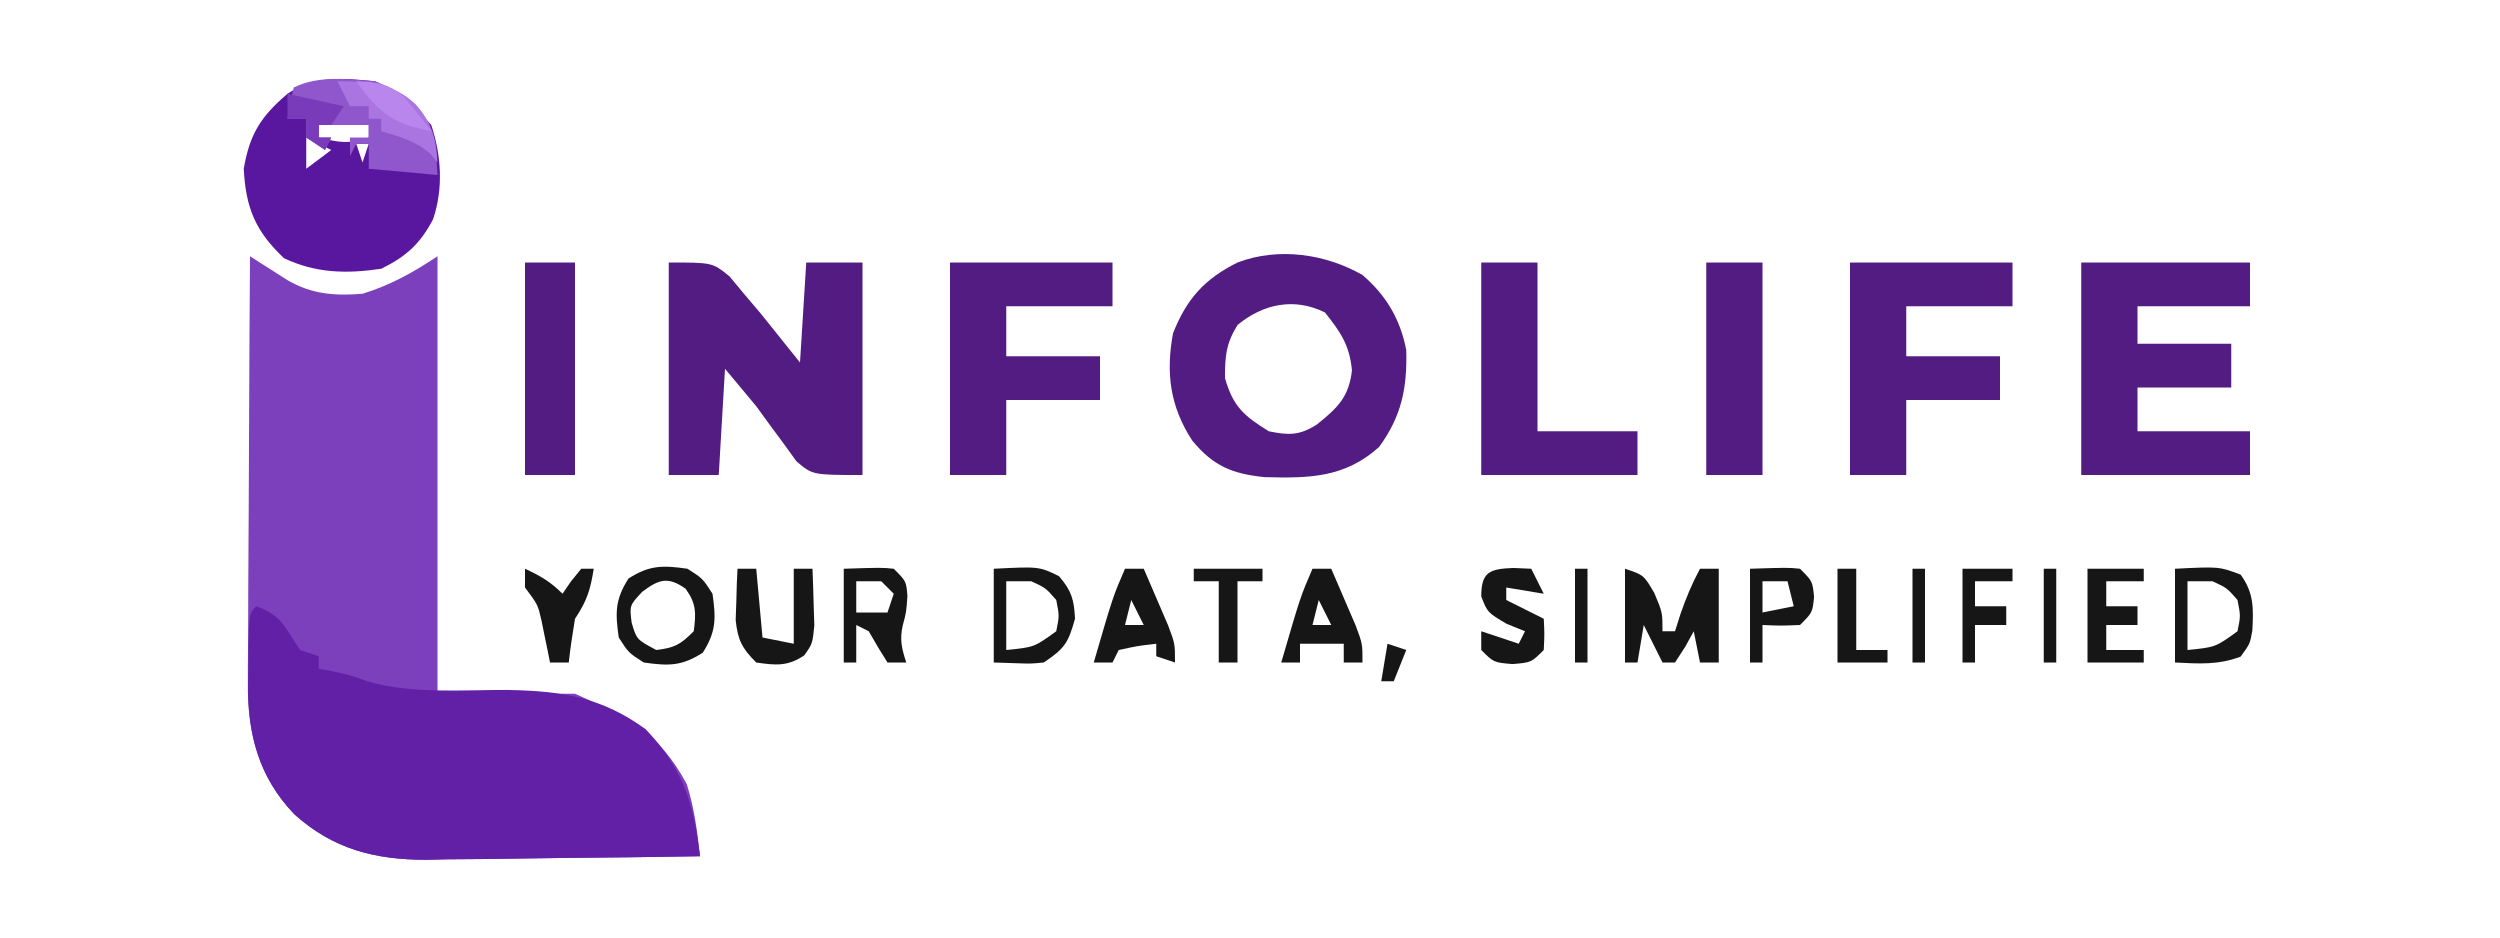 <?xml version="1.0" encoding="UTF-8"?>
<svg version="1.1" xmlns="http://www.w3.org/2000/svg" width="400" height="150">
<path d="M0 0 C0.82 0.527 0.82 0.527 1.657 1.064 C2.375 1.52 3.094 1.977 3.834 2.447 C4.902 3.128 4.902 3.128 5.991 3.823 C9.852 6.085 13.603 6.366 18 6 C22.446 4.642 26.147 2.569 30 0 C30 23.1 30 46.2 30 70 C37.26 70 44.52 70 52 70 C60.804 73.913 65.381 76.198 69.875 84.438 C71.115 88.365 71.535 91.915 72 96 C64.635 96.127 57.271 96.215 49.905 96.275 C47.403 96.3 44.901 96.334 42.398 96.377 C38.789 96.438 35.18 96.466 31.57 96.488 C30.463 96.514 29.355 96.54 28.214 96.566 C20.022 96.569 13.293 94.873 7.086 89.273 C1.384 83.338 -0.468 76.177 -0.341 68.115 C-0.341 67.002 -0.341 67.002 -0.342 65.865 C-0.34 63.441 -0.317 61.018 -0.293 58.594 C-0.287 56.901 -0.283 55.209 -0.28 53.516 C-0.269 49.084 -0.239 44.652 -0.206 40.22 C-0.175 35.688 -0.162 31.157 -0.146 26.625 C-0.114 17.75 -0.063 8.875 0 0 Z " fill="#7D40BC" transform="translate(40,41)"/>
<path d="M0 0 C4.004 1.335 4.707 3.56 7 7 C7.99 7.33 8.98 7.66 10 8 C10 8.66 10 9.32 10 10 C10.681 10.124 11.361 10.248 12.062 10.375 C15 11 15 11 17.785 12.016 C24.936 14.084 32.868 13.361 40.242 13.391 C48.884 13.551 55.255 14.55 62.305 19.676 C68.26 25.883 70.047 31.619 71 40 C63.635 40.127 56.271 40.215 48.905 40.275 C46.403 40.3 43.901 40.334 41.398 40.377 C37.789 40.438 34.18 40.466 30.57 40.488 C29.463 40.514 28.355 40.54 27.214 40.566 C19.022 40.569 12.293 38.873 6.086 33.273 C0.425 27.381 -1.362 20.566 -1.312 12.592 C-1.292 11.757 -1.271 10.922 -1.25 10.062 C-1.245 9.201 -1.24 8.339 -1.234 7.451 C-1.155 1.155 -1.155 1.155 0 0 Z " fill="#6220A6" transform="translate(41,97)"/>
<path d="M0 0 C7 0 7 0 9.73 2.23 C10.541 3.206 11.352 4.182 12.188 5.188 C13.006 6.15 13.825 7.113 14.668 8.105 C16.784 10.732 18.893 13.366 21 16 C21.33 10.72 21.66 5.44 22 0 C24.97 0 27.94 0 31 0 C31 11.22 31 22.44 31 34 C23 34 23 34 20.426 31.805 C19.728 30.838 19.031 29.871 18.312 28.875 C17.607 27.924 16.902 26.972 16.176 25.992 C15.458 25.005 14.74 24.017 14 23 C12.35 21.02 10.7 19.04 9 17 C8.67 22.61 8.34 28.22 8 34 C5.36 34 2.72 34 0 34 C0 22.78 0 11.56 0 0 Z " fill="#521C82" transform="translate(107,42)"/>
<path d="M0 0 C3.792 3.255 6.058 7.103 7 12 C7.171 18.06 6.25 22.62 2.645 27.527 C-2.884 32.478 -8.576 32.523 -15.645 32.344 C-20.818 31.814 -23.865 30.602 -27.266 26.457 C-30.809 21.005 -31.489 15.624 -30.312 9.312 C-28.133 3.812 -25.289 0.645 -20 -2 C-13.473 -4.476 -5.957 -3.406 0 0 Z M-20 8 C-21.852 11.03 -22 12.932 -22 16.5 C-20.696 21.065 -18.996 22.512 -15 25 C-11.831 25.66 -10.09 25.691 -7.324 23.938 C-3.969 21.247 -2.175 19.542 -1.688 15.25 C-2.078 11.191 -3.496 9.167 -6 6 C-10.895 3.553 -15.919 4.619 -20 8 Z " fill="#521C82" transform="translate(218,44)"/>
<path d="M0 0 C3.753 1.597 6.319 3.936 9 7 C10.621 11.864 10.958 17.194 9.281 22.105 C7.19 26.061 4.953 28.063 1 30 C-4.548 30.829 -9.471 30.724 -14.562 28.312 C-19.125 23.984 -20.674 20.31 -21 14 C-20.04 8.43 -18.279 5.653 -14 2 C-9.539 -0.974 -5.232 -0.499 0 0 Z M-9 7 C-9 7.66 -9 8.32 -9 9 C-5.713 9.8 -4.29 10.097 -1 9 C-1 8.34 -1 7.68 -1 7 C-5.102 5.985 -5.102 5.985 -9 7 Z M-11 9 C-11 10.65 -11 12.3 -11 14 C-9.68 13.01 -8.36 12.02 -7 11 C-8.32 10.34 -9.64 9.68 -11 9 Z M0 9 C0 10.65 0 12.3 0 14 C0.33 14 0.66 14 1 14 C1 12.35 1 10.7 1 9 C0.67 9 0.34 9 0 9 Z M-3 10 C-2.67 10.99 -2.34 11.98 -2 13 C-1.67 12.01 -1.34 11.02 -1 10 C-1.66 10 -2.32 10 -3 10 Z " fill="#59169F" transform="translate(60,13)"/>
<path d="M0 0 C8.91 0 17.82 0 27 0 C27 2.31 27 4.62 27 7 C21.06 7 15.12 7 9 7 C9 8.98 9 10.96 9 13 C13.95 13 18.9 13 24 13 C24 15.31 24 17.62 24 20 C19.05 20 14.1 20 9 20 C9 22.31 9 24.62 9 27 C14.94 27 20.88 27 27 27 C27 29.31 27 31.62 27 34 C18.09 34 9.18 34 0 34 C0 22.78 0 11.56 0 0 Z " fill="#521C82" transform="translate(333,42)"/>
<path d="M0 0 C8.58 0 17.16 0 26 0 C26 2.31 26 4.62 26 7 C20.39 7 14.78 7 9 7 C9 9.64 9 12.28 9 15 C13.95 15 18.9 15 24 15 C24 17.31 24 19.62 24 22 C19.05 22 14.1 22 9 22 C9 25.96 9 29.92 9 34 C6.03 34 3.06 34 0 34 C0 22.78 0 11.56 0 0 Z " fill="#521C82" transform="translate(296,42)"/>
<path d="M0 0 C8.58 0 17.16 0 26 0 C26 2.31 26 4.62 26 7 C20.39 7 14.78 7 9 7 C9 9.64 9 12.28 9 15 C13.95 15 18.9 15 24 15 C24 17.31 24 19.62 24 22 C19.05 22 14.1 22 9 22 C9 25.96 9 29.92 9 34 C6.03 34 3.06 34 0 34 C0 22.78 0 11.56 0 0 Z " fill="#521C82" transform="translate(152,42)"/>
<path d="M0 0 C2.97 0 5.94 0 9 0 C9 8.91 9 17.82 9 27 C14.28 27 19.56 27 25 27 C25 29.31 25 31.62 25 34 C16.75 34 8.5 34 0 34 C0 22.78 0 11.56 0 0 Z " fill="#521C82" transform="translate(237,42)"/>
<path d="M0 0 C2.97 0 5.94 0 9 0 C9 11.22 9 22.44 9 34 C6.03 34 3.06 34 0 34 C0 22.78 0 11.56 0 0 Z " fill="#521C82" transform="translate(273,42)"/>
<path d="M0 0 C2.64 0 5.28 0 8 0 C8 11.22 8 22.44 8 34 C5.36 34 2.72 34 0 34 C0 22.78 0 11.56 0 0 Z " fill="#521C82" transform="translate(84,42)"/>
<path d="M0 0 C2.938 1.25 2.938 1.25 5 3 C5.742 3.557 6.485 4.114 7.25 4.688 C9.792 8.046 9.722 10.83 10 15 C4.555 14.505 4.555 14.505 -1 14 C-1 12.68 -1 11.36 -1 10 C-1.66 10 -2.32 10 -3 10 C-3.33 10.66 -3.66 11.32 -4 12 C-4 11.01 -4 10.02 -4 9 C-3.01 9 -2.02 9 -1 9 C-1 8.34 -1 7.68 -1 7 C-3.64 7 -6.28 7 -9 7 C-9 7.66 -9 8.32 -9 9 C-8.34 9 -7.68 9 -7 9 C-7.33 9.66 -7.66 10.32 -8 11 C-8.99 10.34 -9.98 9.68 -11 9 C-11 8.01 -11 7.02 -11 6 C-11.99 6 -12.98 6 -14 6 C-13.625 3.562 -13.625 3.562 -13 1 C-9.078 -0.961 -4.286 -0.348 0 0 Z " fill="#9056CC" transform="translate(60,13)"/>
<path d="M0 0 C3 1 3 1 4.688 3.875 C6 7 6 7 6 10 C6.66 10 7.32 10 8 10 C8.289 9.092 8.578 8.185 8.875 7.25 C9.765 4.678 10.715 2.387 12 0 C12.99 0 13.98 0 15 0 C15 4.95 15 9.9 15 15 C14.01 15 13.02 15 12 15 C11.67 13.35 11.34 11.7 11 10 C10.546 10.825 10.092 11.65 9.625 12.5 C9.089 13.325 8.553 14.15 8 15 C7.34 15 6.68 15 6 15 C5.01 13.02 4.02 11.04 3 9 C2.67 10.98 2.34 12.96 2 15 C1.34 15 0.68 15 0 15 C0 10.05 0 5.1 0 0 Z " fill="#161616" transform="translate(260,91)"/>
<path d="M0 0 C2.438 1.562 2.438 1.562 4 4 C4.563 7.94 4.604 10.058 2.438 13.438 C-0.942 15.604 -3.06 15.563 -7 15 C-9.438 13.438 -9.438 13.438 -11 11 C-11.563 7.06 -11.604 4.942 -9.438 1.562 C-6.058 -0.604 -3.94 -0.563 0 0 Z M-7.25 3.688 C-9.276 5.866 -9.276 5.866 -8.938 8.625 C-8.133 11.323 -8.133 11.323 -5 13 C-2.039 12.641 -1.153 12.153 1 10 C1.374 7.079 1.437 5.604 -0.312 3.188 C-3.141 1.197 -4.584 1.688 -7.25 3.688 Z " fill="#161616" transform="translate(110,91)"/>
<path d="M0 0 C0.99 0 1.98 0 3 0 C3.33 3.63 3.66 7.26 4 11 C5.65 11.33 7.3 11.66 9 12 C9 8.04 9 4.08 9 0 C9.99 0 10.98 0 12 0 C12.081 1.937 12.139 3.875 12.188 5.812 C12.222 6.891 12.257 7.97 12.293 9.082 C12 12 12 12 10.676 13.859 C8.037 15.655 6.095 15.451 3 15 C0.723 12.734 0.044 11.42 -0.293 8.203 C-0.258 7.229 -0.223 6.254 -0.188 5.25 C-0.16 4.265 -0.133 3.28 -0.105 2.266 C-0.071 1.518 -0.036 0.77 0 0 Z " fill="#161616" transform="translate(118,91)"/>
<path d="M0 0 C0.99 0 1.98 0 3 0 C3.84 1.935 4.672 3.873 5.5 5.812 C5.964 6.891 6.428 7.97 6.906 9.082 C8 12 8 12 8 15 C7.01 14.67 6.02 14.34 5 14 C5 13.34 5 12.68 5 12 C2.029 12.342 2.029 12.342 -1 13 C-1.33 13.66 -1.66 14.32 -2 15 C-2.99 15 -3.98 15 -5 15 C-1.925 4.442 -1.925 4.442 0 0 Z M1 5 C0.67 6.32 0.34 7.64 0 9 C0.99 9 1.98 9 3 9 C2.34 7.68 1.68 6.36 1 5 Z " fill="#161616" transform="translate(180,91)"/>
<path d="M0 0 C0.99 0 1.98 0 3 0 C3.84 1.935 4.672 3.873 5.5 5.812 C5.964 6.891 6.428 7.97 6.906 9.082 C8 12 8 12 8 15 C7.01 15 6.02 15 5 15 C5 14.01 5 13.02 5 12 C2.69 12 0.38 12 -2 12 C-2 12.99 -2 13.98 -2 15 C-2.99 15 -3.98 15 -5 15 C-1.925 4.442 -1.925 4.442 0 0 Z M1 5 C0.67 6.32 0.34 7.64 0 9 C0.99 9 1.98 9 3 9 C2.34 7.68 1.68 6.36 1 5 Z " fill="#161616" transform="translate(210,91)"/>
<path d="M0 0 C7.255 -0.363 7.255 -0.363 10.438 1.188 C12.446 3.518 12.854 4.931 13 8 C11.936 11.813 11.375 12.75 8 15 C5.957 15.195 5.957 15.195 3.812 15.125 C1.925 15.063 1.925 15.063 0 15 C0 10.05 0 5.1 0 0 Z M2 2 C2 5.63 2 9.26 2 13 C6.479 12.553 6.479 12.553 10 10 C10.5 7.543 10.5 7.543 10 5 C8.327 3.078 8.327 3.078 6 2 C4.68 2 3.36 2 2 2 Z " fill="#161616" transform="translate(159,91)"/>
<path d="M0 0 C7.059 -0.353 7.059 -0.353 10.5 0.938 C12.635 3.873 12.56 6.339 12.375 9.902 C12 12 12 12 10.5 14.062 C6.881 15.42 3.855 15.193 0 15 C0 10.05 0 5.1 0 0 Z M2 2 C2 5.63 2 9.26 2 13 C6.479 12.553 6.479 12.553 10 10 C10.5 7.543 10.5 7.543 10 5 C8.327 3.078 8.327 3.078 6 2 C4.68 2 3.36 2 2 2 Z " fill="#161616" transform="translate(348,91)"/>
<path d="M0 0 C6.055 -0.195 6.055 -0.195 8 0 C10 2 10 2 10.188 4.375 C10 7 10 7 9.438 9.062 C8.92 11.356 9.288 12.786 10 15 C9.01 15 8.02 15 7 15 C5.951 13.364 4.951 11.695 4 10 C3.34 9.67 2.68 9.34 2 9 C2 10.98 2 12.96 2 15 C1.34 15 0.68 15 0 15 C0 10.05 0 5.1 0 0 Z M2 2 C2 3.65 2 5.3 2 7 C3.65 7 5.3 7 7 7 C7.33 6.01 7.66 5.02 8 4 C7.34 3.34 6.68 2.68 6 2 C4.68 2 3.36 2 2 2 Z " fill="#161616" transform="translate(135,91)"/>
<path d="M0 0 C0.949 0.041 1.897 0.083 2.875 0.125 C3.535 1.445 4.195 2.765 4.875 4.125 C1.905 3.63 1.905 3.63 -1.125 3.125 C-1.125 3.785 -1.125 4.445 -1.125 5.125 C0.855 6.115 2.835 7.105 4.875 8.125 C5 10.5 5 10.5 4.875 13.125 C2.875 15.125 2.875 15.125 -0.125 15.375 C-3.125 15.125 -3.125 15.125 -5.125 13.125 C-5.125 12.135 -5.125 11.145 -5.125 10.125 C-3.145 10.785 -1.165 11.445 0.875 12.125 C1.205 11.465 1.535 10.805 1.875 10.125 C0.421 9.537 0.421 9.537 -1.062 8.938 C-4.125 7.125 -4.125 7.125 -5.125 4.562 C-5.125 0.609 -3.774 0.151 0 0 Z " fill="#161616" transform="translate(242.125,90.875)"/>
<path d="M0 0 C2.97 0 5.94 0 9 0 C9 0.66 9 1.32 9 2 C7.02 2 5.04 2 3 2 C3 3.32 3 4.64 3 6 C4.65 6 6.3 6 8 6 C8 6.99 8 7.98 8 9 C6.35 9 4.7 9 3 9 C3 10.32 3 11.64 3 13 C4.98 13 6.96 13 9 13 C9 13.66 9 14.32 9 15 C6.03 15 3.06 15 0 15 C0 10.05 0 5.1 0 0 Z " fill="#161616" transform="translate(334,91)"/>
<path d="M0 0 C6.055 -0.195 6.055 -0.195 8 0 C10 2 10 2 10.25 4.5 C10 7 10 7 8 9 C4.875 9.125 4.875 9.125 2 9 C2 10.98 2 12.96 2 15 C1.34 15 0.68 15 0 15 C0 10.05 0 5.1 0 0 Z M2 2 C2 3.65 2 5.3 2 7 C3.65 6.67 5.3 6.34 7 6 C6.67 4.68 6.34 3.36 6 2 C4.68 2 3.36 2 2 2 Z " fill="#161616" transform="translate(280,91)"/>
<path d="M0 0 C4.895 0.022 8.802 0.233 12.5 3.688 C15.047 6.594 15.814 9.099 16 13 C15.629 12.546 15.258 12.092 14.875 11.625 C12.457 9.53 10.046 8.88 7 8 C7 7.34 7 6.68 7 6 C6.34 6 5.68 6 5 6 C5 5.34 5 4.68 5 4 C4.01 4 3.02 4 2 4 C1.34 2.68 0.68 1.36 0 0 Z " fill="#AA75E1" transform="translate(54,13)"/>
<path d="M0 0 C2.468 1.152 4.048 2.048 6 4 C6.454 3.34 6.907 2.68 7.375 2 C7.911 1.34 8.447 0.68 9 0 C9.66 0 10.32 0 11 0 C10.453 3.375 9.945 5.082 8 8 C7.606 10.324 7.265 12.658 7 15 C6.01 15 5.02 15 4 15 C3.879 14.385 3.758 13.77 3.633 13.137 C3.465 12.328 3.298 11.52 3.125 10.688 C2.963 9.887 2.8 9.086 2.633 8.262 C2.055 5.747 2.055 5.747 0 3 C0 2.01 0 1.02 0 0 Z " fill="#161616" transform="translate(84,91)"/>
<path d="M0 0 C3.63 0 7.26 0 11 0 C11 0.66 11 1.32 11 2 C9.68 2 8.36 2 7 2 C7 6.29 7 10.58 7 15 C6.01 15 5.02 15 4 15 C4 10.71 4 6.42 4 2 C2.68 2 1.36 2 0 2 C0 1.34 0 0.68 0 0 Z " fill="#161616" transform="translate(191,91)"/>
<path d="M0 0 C2.64 0 5.28 0 8 0 C8 0.66 8 1.32 8 2 C6.02 2 4.04 2 2 2 C2 3.32 2 4.64 2 6 C3.65 6 5.3 6 7 6 C7 6.99 7 7.98 7 9 C5.35 9 3.7 9 2 9 C2 10.98 2 12.96 2 15 C1.34 15 0.68 15 0 15 C0 10.05 0 5.1 0 0 Z " fill="#161616" transform="translate(314,91)"/>
<path d="M0 0 C0.99 0 1.98 0 3 0 C3 4.29 3 8.58 3 13 C4.65 13 6.3 13 8 13 C8 13.66 8 14.32 8 15 C5.36 15 2.72 15 0 15 C0 10.05 0 5.1 0 0 Z " fill="#161616" transform="translate(294,91)"/>
<path d="M0 0 C4.455 0.99 4.455 0.99 9 2 C8.01 3.485 8.01 3.485 7 5 C6.34 5 5.68 5 5 5 C5 5.66 5 6.32 5 7 C5.66 7 6.32 7 7 7 C6.67 7.66 6.34 8.32 6 9 C5.01 8.34 4.02 7.68 3 7 C3 6.01 3 5.02 3 4 C2.01 4 1.02 4 0 4 C0 2.68 0 1.36 0 0 Z " fill="#793BB9" transform="translate(46,15)"/>
<path d="M0 0 C0.66 0 1.32 0 2 0 C2 4.95 2 9.9 2 15 C1.34 15 0.68 15 0 15 C0 10.05 0 5.1 0 0 Z " fill="#161616" transform="translate(327,91)"/>
<path d="M0 0 C0.66 0 1.32 0 2 0 C2 4.95 2 9.9 2 15 C1.34 15 0.68 15 0 15 C0 10.05 0 5.1 0 0 Z " fill="#161616" transform="translate(306,91)"/>
<path d="M0 0 C0.66 0 1.32 0 2 0 C2 4.95 2 9.9 2 15 C1.34 15 0.68 15 0 15 C0 10.05 0 5.1 0 0 Z " fill="#161616" transform="translate(252,91)"/>
<path d="M0 0 C3.232 0.077 5.332 0.374 7.734 2.625 C9.219 4.378 10.638 6.151 12 8 C5.852 6.794 3.648 5.084 0 0 Z " fill="#B886ED" transform="translate(57,13)"/>
<path d="M0 0 C0.99 0.33 1.98 0.66 3 1 C2.34 2.65 1.68 4.3 1 6 C0.34 6 -0.32 6 -1 6 C-0.67 4.02 -0.34 2.04 0 0 Z " fill="#161616" transform="translate(222,103)"/>
</svg>
